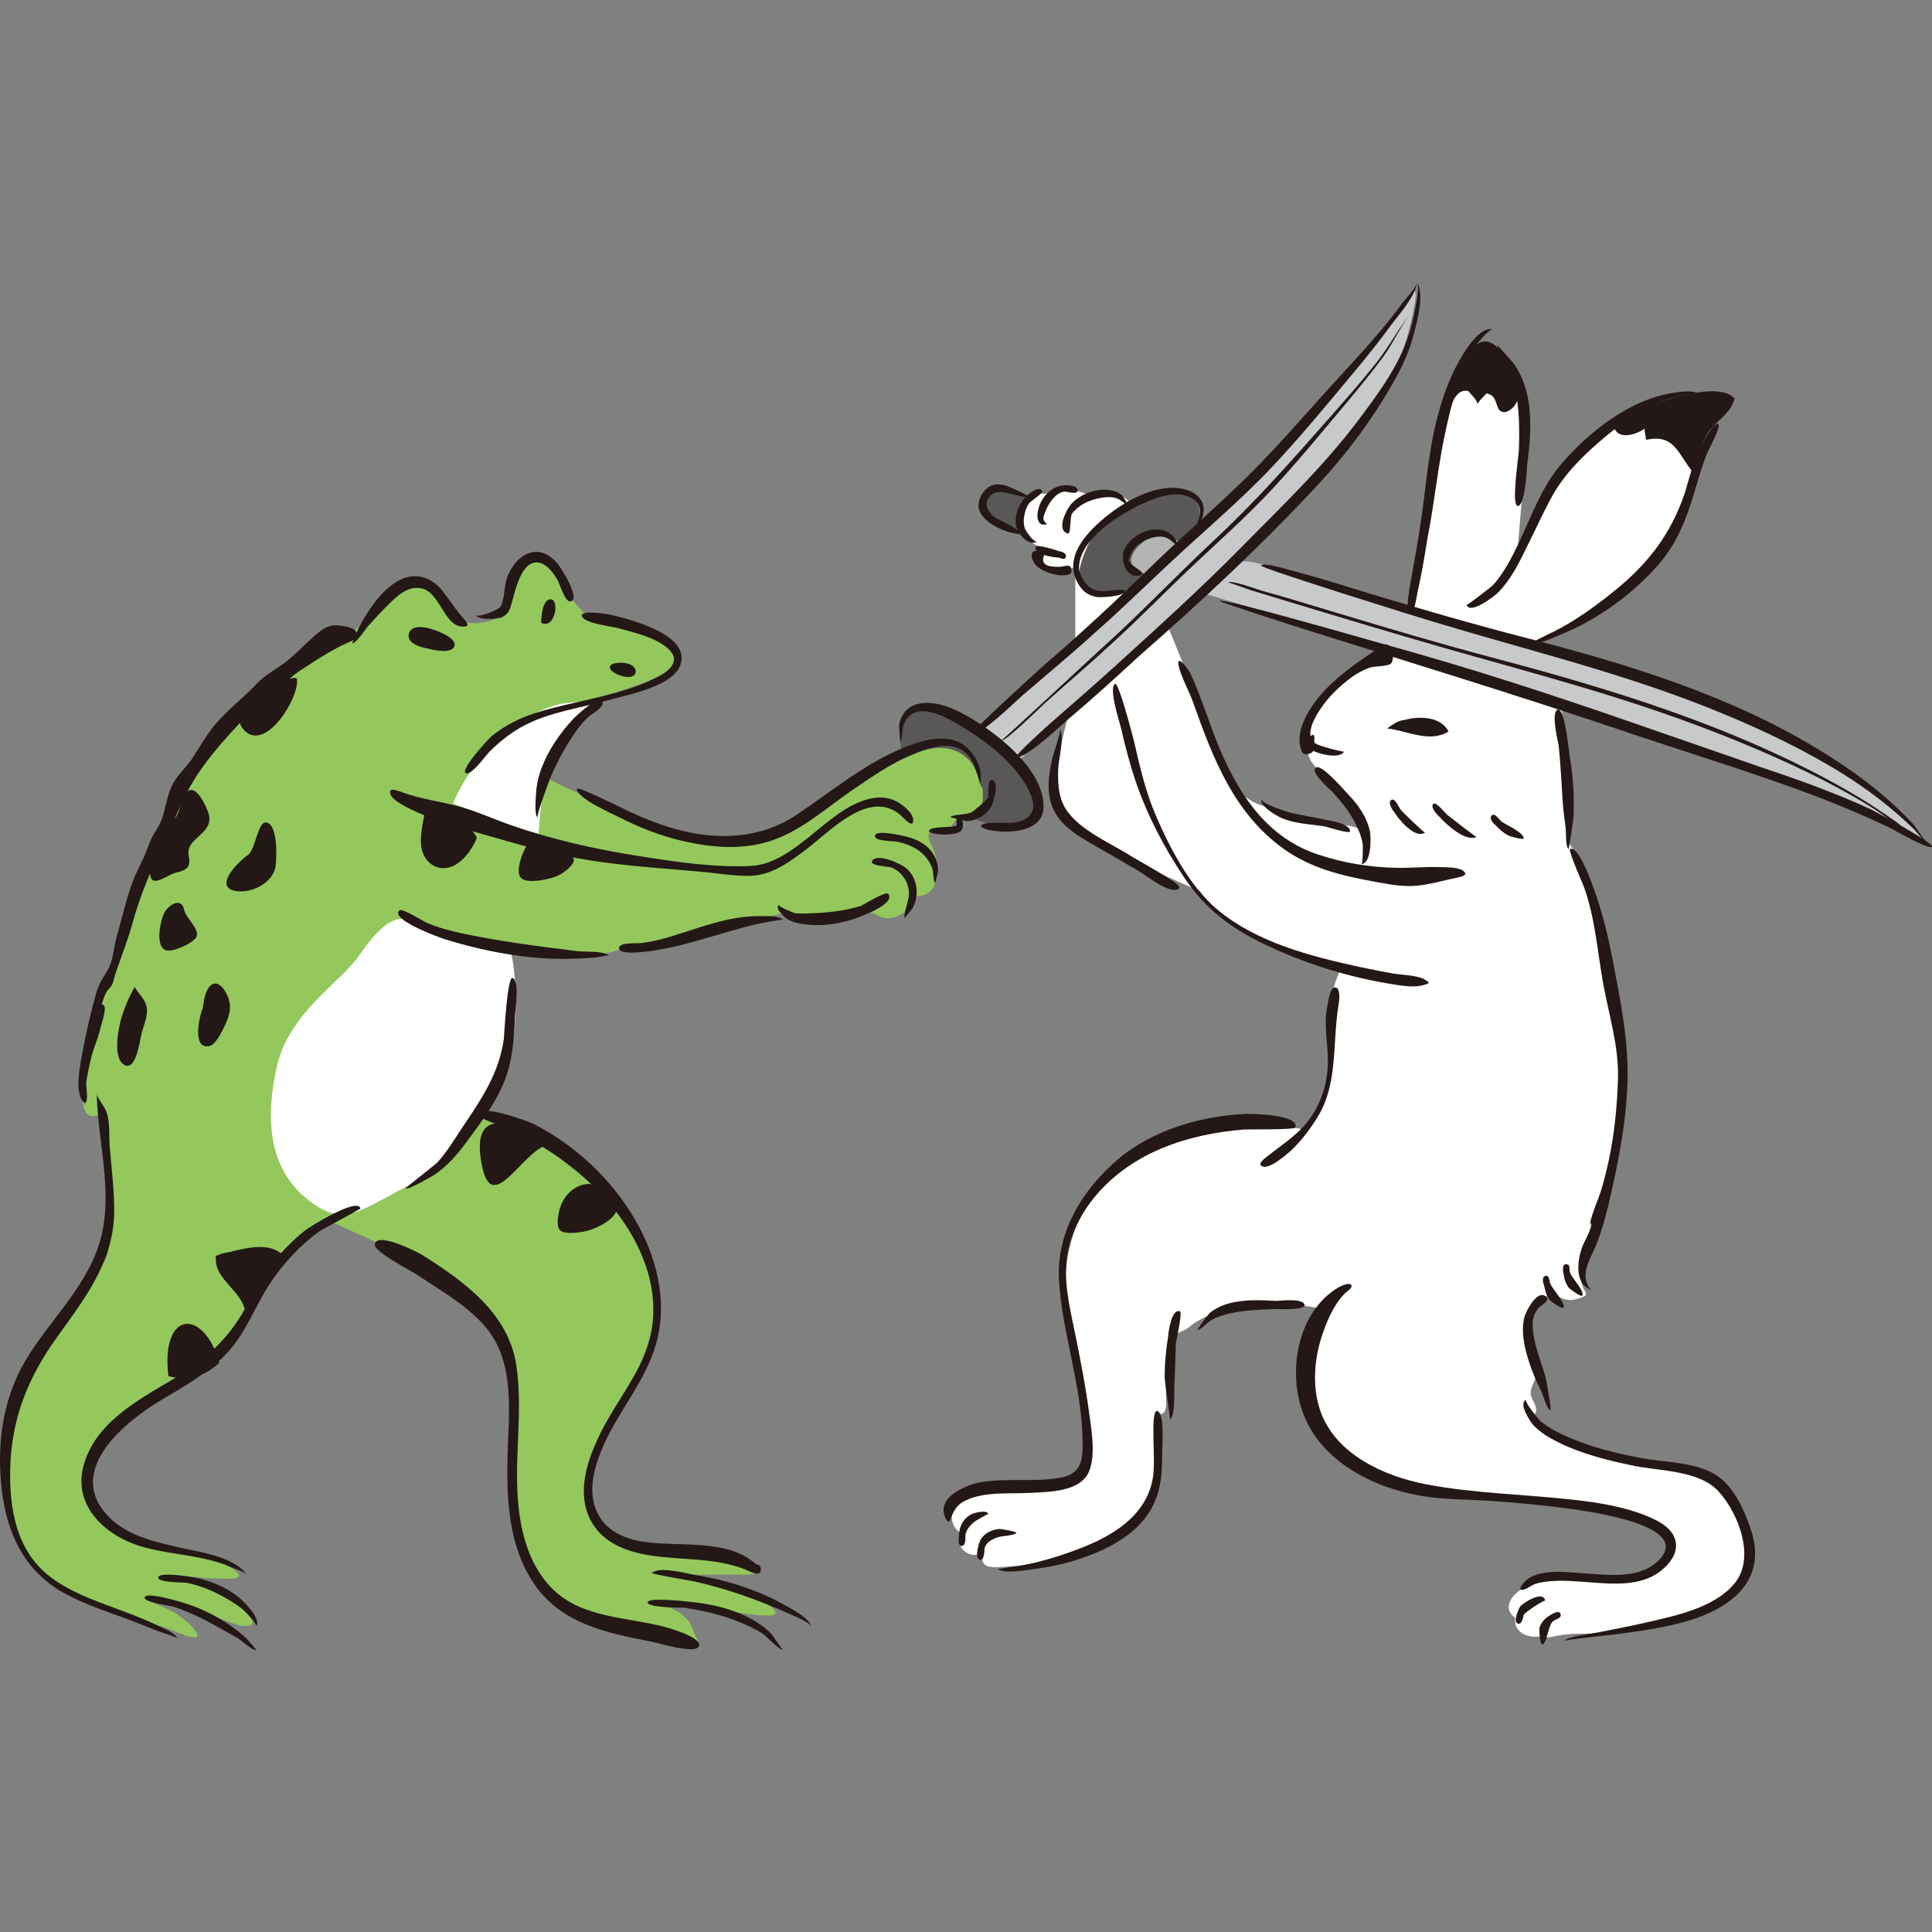 <?xml version="1.0" encoding="iso-8859-1"?>
<!-- Generator: Adobe Illustrator 21.1.0, SVG Export Plug-In . SVG Version: 6.00 Build 0)  -->
<svg version="1.1" id="_x31_2" xmlns="http://www.w3.org/2000/svg" xmlns:xlink="http://www.w3.org/1999/xlink" x="0px" y="0px"
	 viewBox="0 0 512 512" style="enable-background:new 0 0 512 512;" xml:space="preserve">
<rect x="0" y="0" width="512" height="512" fill="#808080" stroke="none"/>
<g>
	<path style="fill:#595757;" d="M275.351,143.008c0,0-10.351-1.941-14.232-5.822c-3.882-3.882,4.529-7.763,4.529-7.763l12.292,4.529
		L275.351,143.008z"/>
	<path style="fill:#FFFFFF;" d="M458.633,395.661c-4.247-3.775-5.663-5.663-13.686-6.607c-8.023-0.944-22.181-2.832-29.732-6.607
		c-7.551-3.775-9.91-7.079-9.91-7.079s3.303,0,0.944-4.247c-2.36-4.247,3.304-5.191,0-12.27c-3.303-7.079,1.888-13.686,3.776-15.574
		s3.303,2.36,8.023,0.944c4.719-1.416,0.472-1.416,0.944-6.607c0.472-5.191,8.495-23.125,8.967-28.788
		c0.472-5.663,4.719-31.148-3.303-58.048c-3.775-22.181-8.967-27.372-8.967-27.372s0-35.867-3.303-40.586
		c-3.304-4.719-7.551-10.854-5.663-11.798c1.888-0.944,15.102-8.967,21.709-12.742c6.607-3.775,13.214-12.27,16.046-18.877
		c2.832-6.607,7.079-22.653,5.663-25.956s-8.967-6.135-14.158-4.247c-5.191,1.888-10.383,5.663-16.046,10.382
		c-5.663,4.719-11.326,14.63-13.214,19.821c-1.888,5.191-4.719,8.495-4.719,8.495l1.416-16.99c0,0,0.944-18.405,0.944-23.597
		c0-5.191-8.023-13.686-9.911-14.158c-1.888-0.472-6.135,2.36-8.023,6.607c-1.888,4.247-5.191,15.574-5.663,19.821
		c-0.472,4.247-6.607,44.834-6.607,44.834s-3.858,7.281-7.551,9.91c-3.693,2.629-12.923,4.705-17.462,14.158
		c-4.539,9.453-2.36,10.383-2.36,10.383s-1.166,2.378,4.719,7.079c5.885,4.701,8.495,13.686,8.495,13.686s-2.05-1.203-5.663-0.944
		s-21.237-5.663-21.237-5.663s-4.719-2.36-5.663-4.247c-0.944-1.888-13.214-31.148-14.158-33.507
		c-0.944-2.36-6.135-15.102-6.135-15.102l-11.876-22.934c0.85-1.5,2.07-3.037,3.854-4.438c-2.36-2.832-8.967-0.944-8.967-0.944
		s-6.607-3.775-13.214-0.944c-4.247-0.944-8.023,4.719-6.135,9.439c1.888,4.719,7.079,5.191,7.079,5.191s-1.888,0-2.832,1.888
		c-0.944,1.888,6.476,5.028,8.023,3.775l1.888-1.115v32.263c0,0-6.135,22.181-5.663,27.844c0.472,5.663,8.718,11.642,19.349,16.99
		c10.631,5.348,19.349,8.967,19.349,8.967s5.191,8.495,20.293,14.63c15.102,6.135,16.99,6.135,16.99,6.135s-2.832,5.191-2.832,12.27
		c0,7.079,3.303,18.877-7.079,30.204c-6.135-1.888-25.956-2.832-36.811,2.832c-10.854,5.663-24.069,15.102-25.956,33.507
		s5.663,27.844,5.191,42.002c-0.472,14.158-4.247,15.574-10.383,16.046c-6.135,0.472-18.877,0-22.181,2.36
		c-3.303,2.36-4.247,7.551-0.944,9.911c-1.416,4.247,2.832,7.079,5.663,5.663c0.472,4.247,1.888,3.775,8.967,3.303
		c7.079-0.472,23.125-5.191,29.26-8.967c6.135-3.775,8.967-10.383,8.495-15.574c-0.472-5.191,0-16.046,0-16.046
		s2.749,1.875,2.36-3.775c-0.389-5.65,1.416-8.967,1.416-13.686c0-4.719,1.888-2.832,5.191-5.663s12.27-5.663,18.405-6.135
		c6.135-0.472,17.461,1.888,17.461,1.888s-8.495,16.518-3.775,27.844c4.719,11.326,9.439,16.518,24.069,18.877
		c14.63,2.36,35.867,3.304,48.609,5.191c12.742,1.888,21.709,7.079,22.181,8.967c0.472,1.888-1.888,9.911-7.551,10.383
		c-5.663,0.472-13.686-0.944-23.125,0c-9.439,0.944-15.102,7.079-10.383,10.383c-0.472,4.719,4.719,5.663,7.551,4.719
		c1.416,1.416,2.156-0.586,10.854-0.472c8.698,0.115,26.428-2.832,31.147-6.135c4.719-3.303,9.439-3.303,10.855-10.854
		C463.352,408.403,462.88,399.436,458.633,395.661z"/>
	<path style="fill:#595757;" d="M300.535,156.391c0,0-3.304,1.888-9.911,0.472c-6.607-1.416-4.87-6.605-2.36-12.27
		c2.51-5.665,9.556-11.134,15.574-13.214c6.017-2.08,9.911-2.36,12.742,0.944c2.832,3.303,0.472,9.439,0.472,9.439
		S303.839,154.503,300.535,156.391z"/>
	<path style="fill:#B4B4B5;" d="M308.558,153.087c0,0-5.191,0-8.023-2.832s2.755-7.588,5.663-8.495
		c2.908-0.907,9.439,3.775,9.439,3.775L308.558,153.087z"/>
	<path style="fill:#C8C9CA;" d="M328.399,148.83c4.228-0.934,15.082,4.257,23.105,6.145c8.023,1.888,72.678,19.821,84.948,24.54
		c12.27,4.719,36.339,15.102,45.777,20.293c9.439,5.191,25.013,17.934,27.372,22.653c-7.079-3.775-19.821-9.439-24.069-11.326
		c-4.247-1.888-88.251-30.204-88.251-30.204l-49.553-15.102l-31.62-9.439l7.551-8.495L328.399,148.83z"/>
	<path style="fill:#C8C9CA;" d="M259.825,194.115c0,0,25.877-24.583,38.816-36.228c12.939-11.645,51.107-48.52,55.636-54.342
		c4.529-5.822,17.467-21.996,20.055-25.877c2.588-3.882-1.294,14.879-6.469,25.23c-5.175,10.351-34.934,40.109-39.462,45.932
		c-4.529,5.822-58.87,53.048-58.87,53.048L259.825,194.115z"/>
	<path style="fill:#595757;" d="M239.123,199.938c0,0-2.588-9.704,3.882-11.645c6.469-1.941,7.138-0.489,16.82,5.822
		c9.682,6.312,13.586,12.939,15.526,17.467c1.941,4.528-1.433,8.242-8.41,7.763C259.964,218.866,246.239,212.876,239.123,199.938z"
		/>
	<path style="fill:#94C85C;" d="M26.931,295.036c-4.529,2.588-6.469-1.294-3.882-13.586s8.506-30.036,10.351-33.64
		c1.845-3.604,10.998-31.052,14.879-40.109c3.882-9.057,21.995-26.524,28.465-31.053c6.469-4.529,16.82-9.057,16.82-9.057
		s6.469-6.469,10.351-10.351c3.882-3.882,9.704-4.528,11.645-1.294c1.941,3.235,4.528,8.41,8.41,9.057
		c3.881,0.647,8.973-0.96,10.351-3.235c1.378-2.275,0.647-9.057,5.175-12.292c4.529-3.235,7.798,1.735,9.704,5.822
		s7.763,9.057,7.763,9.057s12.938,1.294,18.761,5.175c5.822,3.882,6.469,5.822-1.294,9.704c-7.763,3.882-20.055,6.469-28.465,9.057
		c-8.41,2.588-5.822,14.232-2.588,16.82c3.235,2.588,14.879,7.116,20.055,9.704c5.175,2.588,19.408,7.116,29.759,8.41
		c10.351,1.294,19.408-3.882,22.642-7.763c3.235-3.882,19.408-12.938,27.818-16.173c8.41-3.235,14.232,1.294,15.526,6.469
		c1.294,5.175,1.294,1.294,1.294,5.175c0,3.882-1.294,3.882-3.235,4.529c-1.941,0.647-3.235,0.647-4.529,2.588
		c-1.294,1.941,0,1.941-4.528,1.941c-4.528,0-0.415,4.635,0,7.763c0.415,3.128,0.647,9.704-5.175,9.704
		c-0.994,2.925-5.842,7.738-10.351,5.175c-4.508-2.562-5.822,0.647-9.057,1.294c-3.235,0.647-13.585,0-14.879-1.294
		c-1.294-1.294-5.175,0.647-14.879,2.588c-9.704,1.941-23.18,4.368-29.759,6.469c-6.579,2.101-7.763,1.294-16.173,1.294
		c-8.41,0-12.938-1.941-12.938-1.941s-7.488,39.598-7.763,42.05c-0.275,2.452,1.294,3.235,10.998,6.469
		c9.704,3.235,29.112,18.761,33.64,32.346c4.529,13.585,0.647,25.877-7.763,40.756s-10.351,23.289-7.763,29.112
		c2.588,5.822,7.116,8.41,16.82,8.41c9.704,0,13.585-0.647,21.996,2.588c8.41,3.235,7.116,4.529,1.294,4.529
		c-5.822,0-12.939,0-12.939,0s14.232,3.235,20.702,8.41c6.469,5.175-11.645,0.647-20.702,0c-9.057-0.647-9.057-0.647-9.057-0.647
		s7.489,1.499,9.057,6.469c1.568,4.97,3.882,3.882-3.882,1.941c-7.763-1.941-23.157-3.654-30.406-8.41
		c-7.248-4.756-11.645-13.586-12.292-20.702c-0.647-7.116,0.647-34.287-1.941-44.638c-2.588-10.351-12.292-19.408-21.349-23.936
		c-9.057-4.529-26.524-12.292-26.524-12.292s-14.879,9.704-20.702,21.349c-5.822,11.645-6.469,16.82-17.467,21.996
		c-10.998,5.175-16.82,7.116-22.642,17.467c-5.822,10.351-3.882,16.173,4.528,20.702c8.41,4.528,12.292,5.175,19.408,6.469
		c7.116,1.294,14.232,5.175,12.939,6.469c-1.294,1.294-17.467-0.647-17.467-0.647s14.232,3.235,18.114,7.763
		c3.882,4.529,4.157,6,0.647,5.822c-3.509-0.178-14.879-6.469-22.642-7.116c-7.763-0.647,1.294,1.294,5.822,4.529
		c4.528,3.235,7.763,7.763,0,4.529c-7.763-3.235-9.057-2.588-21.349-7.763c-12.292-5.175-23.936-10.998-24.583-33.64
		c-0.647-22.642,3.235-26.524,7.116-31.052c3.882-4.529,17.467-22.642,19.408-27.171c1.941-4.529,0-27.818,0-27.818L26.931,295.036z
		"/>
	<path style="fill:#FFFFFF;" d="M120.088,212.876c2.588-6.469,7.763-12.939,11.645-16.82c3.882-3.882,12.292-9.057,18.114-9.704
		c5.822-0.647,9.057-0.647,9.057-0.647s-8.41,5.822-12.292,14.879c-3.882,9.057-3.882,21.995-3.882,21.995L120.088,212.876z"/>
	<path style="fill:#FFFFFF;" d="M108.444,243.928c0,0,17.62,7.252,26.524,7.116c1.941,5.175,2.588,20.702,0,29.112
		c-2.588,8.41-9.736,25.858-24.583,32.993c-14.847,7.135-18.761,12.939-29.112,4.529c-10.351-8.41-10.998-21.996-7.763-35.581
		c3.235-13.585,16.82-21.996,21.349-28.465C99.387,247.163,103.915,241.988,108.444,243.928z"/>
	<g>
		<path style="fill:#231815;" d="M358.117,179.526c1.438-1.078,3.123-1.93,4.795-2.572c1.215-0.466,4.889-0.295,5.701-1.114
			c0.819-0.826,0.619-3.403-0.047-4.224c-1.313-1.617-2.122-0.597-3.445,0.286c-6.485,4.329-13.621,9.204-17.85,15.906
			c-1.813,2.873-3.508,6.644-2.666,10.128c0.331,1.369,0.582,2.251,2.178,1.856c1.796-0.445,1.302-1.527,1.159-2.459
			c-0.238-1.55-0.962-2.036-0.596-3.918c0.374-1.924,1.401-3.736,2.462-5.354C351.993,184.723,354.921,181.889,358.117,179.526z"/>
		<path style="fill:#231815;" d="M347.077,198.069c-0.487-0.776-0.759-2.011,0.006-2.756c1.804-1.756,1.041,1.158,1.268,1.487
			c0.611,0.89,7.764,2.493,7.816,2.406C354.654,201.727,346.468,198.982,347.077,198.069z"/>
		<path style="fill:#231815;" d="M353.058,209.802c-0.495-0.438-6.272-5.534-4.241-6.432c1.665-0.737,7.389,6.051,8.572,7.274
			c2.58,2.668,4.865,5.947,5.646,9.633c0.315,1.488,0.474,8.561-2.227,8.691c0.362-0.017,0.407-4.697,0.318-5.288
			c-0.27-1.798-0.992-3.571-1.788-5.195C357.76,215.268,355.47,212.432,353.058,209.802z"/>
		<path style="fill:#231815;" d="M404.275,145.643c-1.91,4.009-4.088,8.121-7.205,11.336c-0.743,0.766-7.41,6.042-8.421,3.338
			c0.081,0.217,6.627-4.81,7.116-5.36c2.783-3.135,4.764-6.995,6.565-10.75c3.531-7.363,6.132-15.063,11.513-21.342
			c4.975-5.806,10.965-10.928,17.686-14.602c3.168-1.732,6.591-3.072,10.129-3.82c2.055-0.434,6.923-1.365,8.862,0.05
			c-0.941-0.695-6.375,0.706-7.484,1c-1.914,0.508-3.776,1.291-5.555,2.151c-4.543,2.196-8.724,5.275-12.564,8.519
			c-5.11,4.316-10.168,9.226-13.451,15.107C408.859,135.945,406.704,140.875,404.275,145.643z"/>
		<path style="fill:#231815;" d="M446.493,130.632c1.145-3.904,2.203-7.878,3.836-11.614c0.22-0.504,3.948-7.744,5.035-6.573
			c0.731,0.787-2.495,6.518-2.897,7.515c-1.428,3.538-2.453,7.209-3.55,10.859c-2.111,7.026-4.624,13.337-9.496,18.913
			c-4.715,5.398-10.322,9.976-16.428,13.715c-2.885,1.767-5.911,3.309-9.047,4.58c-2.052,0.831-6.962,3.278-9.275,2.534
			c0.554,0.216,4.943-2.162,5.564-2.446c2.113-0.966,4.152-2.075,6.131-3.29c4.156-2.554,8.098-5.468,11.871-8.554
			C436.95,149.145,442.905,141.327,446.493,130.632z"/>
		<path style="fill:#231815;" d="M378.212,143.109c-0.713,4.535-1.464,9.08-2.5,13.554c-0.242,1.044-0.677,5.014-1.728,5.652
			c-1.781,1.082-0.519-6.02-0.324-7.103c1.051-5.827,2.113-11.638,2.966-17.5c1.249-8.585,1.888-17.329,3.954-25.772
			c1.238-5.061,2.864-10.093,5.27-14.729c1.302-2.51,5.839-10.854,9.725-9.925c-0.807-0.183-3.764,3.333-4.119,3.79
			c-1.489,1.916-2.563,4.15-3.489,6.379c-2.096,5.046-3.46,10.451-4.659,15.768C381.086,123.075,380.18,133.197,378.212,143.109z"/>
		<path style="fill:#231815;" d="M404.712,123.192c-0.063,1.057-0.582,11.19-2.546,10.878c-1.697-0.27,0.301-13.173,0.349-14.718
			c0.173-5.574,0.206-11.25-1.135-16.697c-0.532-2.161-1.225-4.263-2.129-6.297c-0.424-0.953-2.571-3.81-2.399-4.86
			c-0.006,0.039,4.141,4.535,4.593,5.233c1.831,2.827,2.986,5.924,3.558,9.239C405.983,111.64,405.466,117.525,404.712,123.192z"/>
		<path style="fill:#231815;" d="M413.041,197.402c-0.172-0.846-2.158-9.062-0.144-9.362c1.818-0.27,2.874,11.053,3.103,12.385
			c0.913,5.312,1.227,10.806,0.986,16.191c-0.039,0.861-1.233,8.452-1.293,8.406c-0.866-0.656-0.626-4.47-0.784-5.666
			c-0.312-2.362-0.626-4.708-0.791-7.087C413.775,207.308,413.583,202.348,413.041,197.402z"/>
		<path style="fill:#231815;" d="M419.619,234.676c3.066,8.23,3.665,17.114,5.193,25.698c1.552,8.719,4.234,16.736,3.963,25.702
			c-0.211,6.964-0.908,14.063-2.325,20.89c-0.534,2.575-1.169,5.129-1.884,7.659c-0.921,3.257-2.68,6.644-3.257,9.967
			c0.014-0.082,0.321-0.499,0.314-0.517c0.444,1.334-1.897,5.12-2.372,6.493c-1.216,3.513-2.07,9.538,2.334,11.258
			c-3.286-3.988,0.019-8.265,1.569-12.291c1.598-4.151,2.733-8.492,3.709-12.826c2.308-10.253,4.289-20.647,4.46-31.186
			c0.169-10.45-2.005-20.995-3.97-31.225c-1.09-5.673-2.424-11.355-4.29-16.827c-0.496-1.454-4.414-13.29-6.94-12.502
			C415.446,225.181,419.449,234.215,419.619,234.676z"/>
		<path style="fill:#231815;" d="M354.758,266.13c0.156-0.895,0.626-4.738-1.151-4.438c-1.225,0.207-1.755,4.446-1.893,5.133
			c-0.991,4.939,0.265,9.811,0.183,14.779c-0.086,5.163-1.542,10.123-4.458,14.397c-3.007,4.407-7.184,6.945-11.252,10.184
			c-0.814,0.648-3.423,2.402-1.461,2.98c1.591,0.469,4.687-2.005,5.755-2.848c3.404-2.684,6.253-6.401,8.552-10.053
			C354.733,287.212,353.025,276.216,354.758,266.13z"/>
		<path style="fill:#231815;" d="M300.204,227.161c3.038,1.755,6.125,3.463,9.074,5.367c1.021,0.659,4.802,2.657,2.535,3.255
			c-2.596,0.685-8.317-3.962-10.332-5.127c-3.606-2.085-7.212-4.169-10.818-6.254c-5.344-3.09-11.111-6.185-12.455-12.801
			c-0.718-3.536-0.081-7.159,0.66-10.634c0.253-1.187,2.39-7.071,2.077-7.857c1.14,2.862-0.46,7.982-0.532,11.079
			c-0.091,3.877,0.16,7.795,2.579,11.01C286.946,220.457,294.729,223.637,300.204,227.161z"/>
		<path style="fill:#231815;" d="M380.589,164.993c-3.09-0.887-46.703-14.445-46.376-15.107c0.512-1.038,8.349,1.405,9.088,1.596
			c6.819,1.756,13.52,3.968,20.259,6.002c13.546,4.088,27.134,8.031,40.838,11.557c26.962,6.938,54.59,15.373,78.426,30.135
			c5.678,3.516,11.203,7.324,16.284,11.67c2.675,2.288,5.208,4.716,7.637,7.262c1.329,1.393,3.547,5.449,5.096,6.269
			c-1.847-0.978-3.419-3.459-4.911-4.906c-2.07-2.008-4.221-3.917-6.455-5.739c-5.017-4.091-10.369-7.748-15.967-11
			c-10.444-6.068-21.414-11.079-32.643-15.512C428.649,178.057,404.44,172.183,380.589,164.993z"/>
		<path style="fill:#231815;" d="M372.343,168.695c-9.556-2.808-19.091-5.684-28.623-8.57c-4.114-1.246-8.231-2.481-12.339-3.745
			c-0.317-0.098-5.787-2.141-5.924-1.995c0.748-0.795,8.079,1.927,8.972,2.174c6.576,1.816,13.096,3.829,19.629,5.792
			c13.651,4.102,27.304,8.189,41.086,11.829c27.164,7.175,54.356,15.311,79.719,27.577c6.233,3.015,12.372,6.26,18.285,9.867
			c3.007,1.834,5.939,3.78,8.823,5.8c2.123,1.487,4.201,3.684,6.437,4.933c-4.522-2.526-8.588-6.09-13.035-8.797
			c-5.588-3.401-11.351-6.493-17.249-9.324c-10.806-5.186-21.887-9.699-33.164-13.756
			C421.137,181.908,396.593,175.881,372.343,168.695z"/>
		<path style="fill:#231815;" d="M466.71,203.331c9.794,3.267,19.569,6.762,28.951,11.094c1.298,0.599,17.139,9.122,16.308,9.984
			c-0.837,0.868-10.447-4.711-11.421-5.171c-7.653-3.612-15.449-6.854-23.401-9.749c-15.619-5.688-31.534-10.563-47.283-15.876
			c-28.002-9.447-56.241-18.075-84.429-26.94c-1.28-0.403-22.358-7.148-22.251-7.423c0.38-0.975,39.863,10.451,44.047,11.602
			c22.712,6.244,45.091,13.585,67.331,21.33C445.273,195.911,456.003,199.588,466.71,203.331z"/>
		<path style="fill:#231815;" d="M368.48,260.741c2.554,0.41,6.198,1.112,8.754,0.3c1.436-0.457,2.031-0.406,0.431-1.397
			c-2.021-1.252-6.052-1.227-8.405-1.639c-2.97-0.519-5.926-1.106-8.873-1.743c-13.022-2.815-27.361-6.496-37.81-15.238
			c-7.327-6.13-12.562-16.328-16.263-24.885c-2.709-6.263-4.212-12.879-5.748-19.499c-0.277-1.195-4.128-16.136-5.097-15.409
			c-1.709,1.282,1.219,10.009,1.591,11.629c1.105,4.815,2.336,9.613,3.932,14.291c3.067,8.988,7.469,17.345,12.723,25.243
			c5.519,8.297,12.309,13.496,21.31,17.813C345.585,255.271,356.92,258.85,368.48,260.741z"/>
		<path style="fill:#231815;" d="M386.292,232.554c-3.679,0.743-7.315,1.872-11.069,2.184c-3.892,0.323-7.684-0.492-11.493-1.187
			c-8.341-1.522-16.433-3.526-23.431-8.511c-13.261-9.448-18.839-24.025-24.076-38.815c-1.059-2.992-2.742-5.887-3.641-8.905
			c-1.408-4.727,2.074-0.597,3.018,1.44c3.095,6.684,5.094,13.871,8.041,20.629c5.251,12.04,12.629,22.752,25.615,27.058
			c6.899,2.288,13.829,3.422,21.107,3.539c3.565,0.058,7.139-0.304,10.696-0.202c1.554,0.045,5.217-0.034,6.588,0.913
			C389.14,231.725,387.869,232.257,386.292,232.554z"/>
		<path style="fill:#231815;" d="M329.54,299.344c1.22-0.098,13.544,0.119,13.762-0.562c1.1-3.445-11.694-3.643-12.901-3.596
			c-11.848,0.467-24.973,4.236-34.114,12.024c-9.632,8.206-16.534,19.619-15.616,32.615c0.964,13.644,5.733,26.782,6.176,40.52
			c0.18,5.574,0.406,10.16-5.892,11.272c-6.837,1.207-13.894,0.035-20.758,1.126c-3.739,0.594-12.237,3.857-9.666,9.469
			c1.072,2.338,1.301,0.227,1.986-1.137c0.803-1.601,1.701-2.632,3.381-3.441c4.998-2.408,11.688-1.716,17.077-2.002
			c4.932-0.262,13.517-0.23,15.687-5.815c1.835-4.723,0.449-11.721-0.189-16.507c-0.812-6.097-2.014-12.134-3.204-18.166
			c-1.293-6.557-3.164-13.431-2.696-20.163c0.473-6.797,3.518-13.051,7.884-18.199C300.221,305.27,314.873,300.543,329.54,299.344z"
			/>
		<path style="fill:#231815;" d="M338.264,344.751c1.314-0.049,6.149-0.654,7.256,0.651c1.668,1.968-6.912,1.493-7.656,1.521
			c-3.913,0.147-7.967,0.267-11.799,1.118c-1.7,0.378-3.394,0.897-4.939,1.714c-0.932,0.493-2.853,2.686-3.768,2.668
			c-0.205,0.016,2.722-4.045,3.259-4.482c1.482-1.208,3.191-2.013,5.031-2.514C329.698,344.325,334.11,344.512,338.264,344.751z"/>
		<path style="fill:#231815;" d="M309.565,354.197c0.071-1.053,0.844-7.457,3.101-6.685c0.811,0.277-1.016,7.707-1.055,8.646
			c-0.156,3.716-0.194,7.438-0.387,11.154c-0.079,1.528,0.222,7.872-1.121,8.871c0.036-0.027-1.468-10.15-1.462-11.185
			C308.66,361.397,308.967,357.749,309.565,354.197z"/>
		<path style="fill:#231815;" d="M305.603,391.16c0.405-3.881,0.037-7.764,0.061-11.651c0.004-0.684-0.133-6.455,1.22-5.503
			c1.868,1.314,1.043,9.673,1.076,11.715c0.07,4.431-0.3,8.82-2.212,12.88c-3.585,7.613-11.689,11.832-19.311,14.413
			c-3.884,1.315-7.881,2.23-11.95,2.733c-2.503,0.31-7.811,1.427-10.148,0.069c0.11,0.086,3.387-0.516,3.622-0.544
			c2.349-0.282,4.663-0.723,6.956-1.303c4.312-1.092,8.576-2.489,12.692-4.176C296.084,406.318,304.208,400.899,305.603,391.16z"/>
		<path style="fill:#231815;" d="M403.835,349.682c0.141-1.494,3.568-8.473,5.977-5.95c0.996,1.043-1.502,2.234-2.052,2.88
			c-1.363,1.602-1.685,3.087-1.572,5.183c0.238,4.423,2.131,8.775,3.34,12.988c0.2,0.697,1.74,9.096,1.368,8.972
			c-0.975-0.324-1.971-4.114-2.485-5.151c-0.928-1.873-1.809-3.736-2.518-5.707C404.418,358.804,403.019,354.064,403.835,349.682z"
			/>
		<path style="fill:#231815;" d="M354.621,341.22c-10.905,6.53-13.491,22.477-9.205,33.537c4.852,12.523,18.225,19.355,30.82,21.593
			c6.391,1.136,13.14,0.994,19.603,1.455c6.724,0.48,13.444,1.115,20.124,2.031c5.123,0.703,33.96,4.566,23.055,14.178
			c-5.045,4.447-12.917,3.371-19.086,2.946c-3.461-0.238-7.071-0.704-10.525-0.152c-1.633,0.261-3.308,0.732-4.651,1.73
			c-0.345,0.257-2.578,2.353-1.615,2.755c0.794,0.332,2.759-1.202,3.533-1.469c1.579-0.543,3.242-0.729,4.899-0.839
			c3.109-0.207,6.214,0.092,9.314,0.316c6.358,0.458,13.768,1.231,19.154-2.925c2.31-1.782,4.53-4.521,4.063-7.614
			c-0.535-3.542-4.155-5.51-7.147-6.783c-6.158-2.622-13.151-3.758-19.765-4.505c-13.016-1.472-26.477-1.664-39.346-4.136
			c-11.011-2.116-23.661-7.851-27.8-19.038c-2.561-6.921-1.724-15.06,0.82-21.859c1.318-3.523,2.867-6.954,5.524-9.669
			c0.486-0.497,2.405-1.571,1.583-2.348C357.315,339.804,355.127,340.949,354.621,341.22z"/>
		<path style="fill:#231815;" d="M432.02,388.243c-6.474-1.344-13.047-3.042-19-5.989c-2.369-1.173-4.759-2.56-6.588-4.497
			c-0.746-0.79-4.309-5.967-1.91-6.818c-0.881,0.312,3.366,5.395,3.776,5.728c2.233,1.815,4.895,3.154,7.519,4.29
			c5.966,2.583,12.394,4.141,18.754,5.379c6.059,1.179,13.307,1.014,18.906,3.829c5.641,2.836,8.498,9.307,10.45,14.976
			c4.779,13.881-5.559,21.401-17.749,24.731c-5.74,1.568-11.658,2.398-17.547,3.186c-1.361,0.182-13.975,1.448-14.008,1.804
			c0.096-1.025,8.458-2.162,9.149-2.301c4.226-0.847,8.462-1.657,12.664-2.625c7.722-1.778,17.801-3.852,23.17-10.225
			c5.722-6.792,1.157-18.568-4.11-24.409C450.164,389.39,439.32,389.949,432.02,388.243z"/>
		<path style="fill:#231815;" d="M410.769,428.079c0.335-0.268,2.423-1.513,2.785-0.417c0.431,1.307-1.361,1.363-2.077,2.069
			c-1.259,1.241-1.458,5.459-2.618,6.059c-0.832,0.431-0.955-4.094-0.906-4.288C408.326,430.03,409.475,428.806,410.769,428.079z"/>
		<path style="fill:#231815;" d="M181.236,426.066c-0.872-0.06-9.234,0.016-9.597-1.331c-0.423-1.567,10.55-0.316,11.901-0.169
			c5.352,0.586,10.718,1.849,15.481,4.44c1.94,1.055,3.711,2.31,5.279,3.863c0.282,0.279,3.123,4.368,3.115,4.367
			c-1.315-0.237-4.279-3.71-5.642-4.529c-2.13-1.28-4.431-2.312-6.746-3.208C190.59,427.78,185.938,426.737,181.236,426.066z"/>
		<path style="fill:#231815;" d="M161.93,162.932c-0.784-0.192-8.566-1.453-7.686,0.453c0.872,1.889,8.128,2.66,9.799,3.134
			c4.187,1.189,9.819,2.394,13.096,5.461c3.634,3.401-0.204,6.154-3.472,7.758c-9.64,4.734-20.574,5.824-30.749,8.893
			c-4.611,1.391-8.981,3.432-12.7,6.527c-0.707,0.588-8.708,9.182-6.655,9.777c1.516,0.439,5.244-4.832,6.196-5.775
			c2.78-2.754,5.849-5.179,9.337-6.984c6.876-3.558,14.875-4.562,22.266-6.654c5.134-1.454,17.437-3.669,19.087-9.713
			C182.575,168.029,166.905,164.139,161.93,162.932z"/>
		<path style="fill:#231815;" d="M147.679,149.305c0.911,0.951,6.457,9.715,3.427,10.082c-1.341,0.162-2.803-4.689-3.247-5.474
			c-1.002-1.772-2.721-4.286-4.886-4.771c-4.702-1.051-6.398,7.287-7.275,10.352c-0.527,1.84-0.822,3.244-2.748,4.095
			c-0.974,0.43-6.201,0.926-6.918-0.661c0.439,0.979,6.189-1.266,6.689-2.265c1.109-2.217,0.818-5.628,1.833-8.068
			C137.055,146.582,142.928,143.598,147.679,149.305z"/>
		<path style="fill:#231815;" d="M117.805,157.324c1.502,1.902,2.792,3.947,4.344,5.812c1.019,1.224,3.23,3.118,0.253,2.901
			c-4.838-0.352-5.789-9.252-10.896-10.156c-3.455-0.611-6.138,1.955-8.416,4.173c-1.882,1.833-3.656,3.785-5.419,5.732
			c-0.858,0.948-3.069,4.448-4.304,4.75c-0.166,0.057,1.572-3.924,1.688-4.138c0.776-1.435,1.586-2.857,2.474-4.226
			c1.966-3.03,4.464-6.117,7.587-8.016C109.891,151.253,114.799,152.914,117.805,157.324z"/>
		<path style="fill:#231815;" d="M151.711,190.731c0.583-0.732,8.036-7.656,7.973-4.359c-0.026,1.358-2.761,2.728-3.638,3.512
			c-1.741,1.558-3.128,3.418-4.398,5.368c-2.249,3.454-4.24,7.084-5.804,10.901c-0.35,0.854-3.851,10.213-3.353,10.508
			c-0.888-0.528-0.527-4.653-0.488-5.572c0.109-2.572,0.576-5.038,1.481-7.45C145.293,198.819,148.262,194.516,151.711,190.731z"/>
		<path style="fill:#231815;" d="M106.411,209.883c5.081,1.945,10.625,2.519,15.843,4.006c4.569,1.302,8.877,3.305,13.358,4.858
			c10.725,3.717,21.871,6.239,33.071,8.02c9.77,1.554,20.296,3.176,30.209,2.722c10.201-0.467,18.122-11.455,26.759-15.955
			c3.687-1.921,8.149-3.2,12.044-1.092c1.458,0.789,4.256,2.922,4.31,4.811c0.078,2.737-2.836-0.871-3.725-1.561
			c-8.174-6.347-18.145,4.456-24.37,9.199c-4.374,3.333-9.216,7.02-14.936,7.205c-3.8,0.123-7.623-0.505-11.392-0.886
			c-10.467-1.057-20.954-1.561-31.36-3.218c-9.592-1.528-19.147-4.275-28.467-6.983c-5.271-1.532-10.821-2.895-15.843-5.157
			c-1.895-0.853-7.653-3.242-8.407-5.293C102.792,208.622,104.852,209.349,106.411,209.883z"/>
		<path style="fill:#231815;" d="M237.458,223c-1.058-0.098-6.595-0.13-5.426-1.828c0.82-1.19,7.068,0.27,8.279,0.57
			c2.812,0.698,5.452,2.092,7.038,4.618c0.866,1.378,1.273,2.895,1.246,4.523c-0.004,0.257-0.747,3.384-0.842,3.19
			c-0.555-1.137-0.255-2.833-0.742-4.095c-0.507-1.316-1.287-2.53-2.29-3.525C242.785,224.535,240.088,223.523,237.458,223z"/>
		<path style="fill:#231815;" d="M236.218,229.881c-0.951-0.267-5.944-0.438-5.09-1.758c1.404-2.168,7.726,0.848,8.975,1.914
			c2.064,1.762,3.053,4.443,2.803,7.129c-0.105,1.128-0.416,2.192-0.895,3.218c-0.195,0.419-2.294,2.981-2.297,2.934
			c-0.161-2.432,1.499-4.769,1.101-7.472C240.412,233.113,238.762,230.962,236.218,229.881z"/>
		<path style="fill:#231815;" d="M228.145,240.072c0.691-0.307,6.572-3.946,7.204-3.216c2.206,2.55-6.839,5.873-8.17,6.363
			c-4.163,1.533-8.737,2.256-13.169,1.811c-1.798-0.18-3.721-0.506-5.308-1.429c-0.608-0.354-3.794-3.099-2.144-3.809
			c-0.694,0.32,3.786,2.184,4.259,2.229c1.993,0.188,4.084,0.02,6.077-0.086C220.697,241.731,224.499,241.194,228.145,240.072z"/>
		<path style="fill:#231815;" d="M118.041,248.946c-0.917-0.24-14.874-5.238-12.204-7.682c0.744-0.681,6.354,2.889,7.146,3.234
			c3.19,1.393,6.595,2.251,9.991,2.966c6.909,1.456,13.899,2.529,20.897,3.444c3.022,0.395,6.044,0.785,9.069,1.157
			c1.781,0.219,6.979-0.102,8.33,1.083c-0.049-0.038-3.303,0.609-3.769,0.643c-1.949,0.144-3.905,0.23-5.858,0.286
			c-3.508,0.1-7.003,0.011-10.496-0.345C133.312,252.936,125.554,251.294,118.041,248.946z"/>
		<path style="fill:#231815;" d="M175.306,251.556c-0.81,0.218-11.98,2.182-11.225-0.495c0.375-1.33,4.44-1.024,5.349-1.104
			c2.781-0.244,5.49-0.91,8.158-1.712c5.162-1.552,10.221-3.47,15.51-4.579c2.526-0.53,5.089-0.879,7.674-0.875
			c1.097,0.002,5.909-0.242,6.75,0.968c-0.163-0.235-5.904,0.91-6.669,1.071c-2.592,0.546-5.137,1.338-7.688,2.044
			C187.241,248.512,181.369,250.488,175.306,251.556z"/>
		<path style="fill:#231815;" d="M133.526,275.329c0.108-1.361,0.927-16.938,2.352-16.159c1.839,1.006,0.702,7.999,0.635,9.568
			c-0.186,4.366-0.419,8.755-1.371,13.033c-1.783,8.015-6.73,14.383-11.502,20.867c-2.44,3.315-5.088,6.378-8.522,8.697
			c-0.486,0.328-7.306,4.254-7.556,3.569c-0.086-0.234,7.68-6.094,8.508-7.02c2.582-2.888,4.553-6.27,6.707-9.473
			C127.798,290.943,132.207,284.444,133.526,275.329z"/>
		<path style="fill:#231815;" d="M94.393,169.382c-5.083,1.865-10.382,5.419-14.937,8.374c-2.444,1.586-4.307,3.845-6.803,5.309
			c-2.34,1.372-4.104,3.255-5.997,5.254c-7.132,7.531-14.294,15.011-18.565,24.667c-4.539,10.265-9.848,20.345-12.845,31.22
			c-1.264,4.587-3.02,9.08-4.573,13.584c-0.325,0.944-0.496,2.015-0.877,2.93c-0.452,1.085-1.021,1.248-1.493,2.029
			c-0.657,1.086-1.028,2.203-1.399,3.473c1.957-0.253,0.028,4.85-0.22,5.951c-0.45,1.999-1.071,3.678-1.746,5.557
			c-0.894,2.487-1.502,5.745-1.98,8.382c-0.319,1.761,0.354,3.943-0.007,5.559c-0.119,0.533-0.578,0.614-0.754,1.178
			c-0.022-0.396-0.023-0.771-0.076-1.175c0.051,0.39,0.049,0.8,0.069,1.194c0.145-0.141,0.241-0.339,0.422-0.457
			c-3.335-2.055-1.192-11.041-0.636-14.117c0.924-5.109,2.169-10.284,3.558-15.28c0.659-2.37,1.846-3.931,3.027-5.995
			c1.561-2.727,1.498-5.812,2.351-8.777c1.339-4.653,2.412-9.393,4.015-13.97c0.78-2.228,1.848-4.282,2.864-6.403
			c1.236-2.581,2-5.571,3.632-7.927c2.744-3.961,2.224-9.065,4.989-13.225c1.464-2.203,3.448-3.938,4.857-6.21
			c1.548-2.495,3.072-5.039,4.849-7.382c3.398-4.481,7.941-7.697,11.733-11.747c2.385-2.547,5.403-4.048,8.132-6.163
			c2.123-1.646,3.979-3.668,5.985-5.453c2.025-1.802,4.201-4.154,6.993-4.041C90.992,165.801,95.957,166.349,94.393,169.382z"/>
		<path style="fill:#231815;" d="M141.522,297.909c-1.491-0.764-15.078-5.767-14.593-2.362c0.142,0.997,5.487,2.582,6.49,3.022
			c3.531,1.55,6.988,3.284,10.275,5.303c12.307,7.557,23.838,19.151,27.994,33.31c2.123,7.232,2.001,14.981-0.935,21.973
			c-3.021,7.194-8.05,13.444-11.515,20.432c-3.37,6.797-6.448,15.261-3.035,22.645c3.134,6.78,10.206,9.195,17.116,10.121
			c8.046,1.078,16.482,0.544,24.165,3.554c0.766,0.3,4.464,2.519,4.124-0.352c-0.211-1.785-4.544-1.139-1.614,0.634
			c0.091-0.24,0.376-0.336,0.505-0.52c-0.142-0.106-0.608-0.495-0.718-0.63c0.382,0.086,0.811,0.003,1.188,0.105
			c-7.437-7.672-21.021-5.073-30.553-6.574c-5.363-0.844-10.301-3.143-12.451-8.437c-2.113-5.203-0.518-11.086,1.531-16.046
			c4.017-9.72,11.582-17.912,14.413-28.097c3.137-11.29,0.077-23.093-5.724-32.973C161.943,312.386,152.482,303.533,141.522,297.909
			z"/>
		<path style="fill:#231815;" d="M183.801,419.049c-0.459-0.067-11.219-1.93-11.008-2.17c1.696-1.939,9.451,0.175,11.53,0.517
			c4.044,0.665,8.015,1.57,11.905,2.866c3.807,1.268,7.58,2.773,11.08,4.749c1.729,0.976,7.303,3.756,7.656,5.986
			c-0.163-1.03-5.857-3.318-6.968-3.821c-2.339-1.06-4.733-2.006-7.127-2.931C195.294,422.09,189.631,420.363,183.801,419.049z"/>
		<path style="fill:#231815;" d="M112.012,332.648c-0.995-0.629-12.034-6.388-12.701-2.936c-0.385,1.994,9.609,7.024,11.187,8.09
			c6.553,4.426,15.425,9.316,19.866,16.141c6.129,9.421,4.345,22.031,4.114,32.65c-0.253,11.625,0.484,23.927,7.474,33.719
			c7.219,10.112,19.067,12.479,30.528,14.716c1.627,0.318,11.212,3.217,12.575,1.479c1.846-2.353-7.798-5.066-9.008-5.385
			c-9.866-2.605-21.579-2.289-29.388-9.81c-5.772-5.559-8.231-13.462-9.16-21.215c-1.524-12.725,1.236-25.643-0.669-38.291
			C134.763,348.083,123.064,339.624,112.012,332.648z"/>
		<path style="fill:#231815;" d="M65.819,345.106c3.434-7.293,8.745-14.022,15.047-19.051c0.901-0.719,13.968-8.981,14.671-5.771
			c0.021,0.095-10.384,5.637-11.049,6.13c-6.02,4.461-11.22,10.399-14.883,16.936c-3.175,5.665-5.51,11.325-10.212,16.015
			c-4.77,4.758-10.669,8.122-16.425,11.522c-9.608,5.676-25.372,18.353-14.85,30.338c4.875,5.553,12.266,7.233,19.158,8.822
			c5.243,1.209,14.753,2.389,18.13,7.296c-0.519-0.753-3.609-1.81-4.593-2.225c-2.608-1.099-5.387-1.785-8.155-2.337
			c-5.143-1.026-10.418-1.494-15.453-3.022c-9.227-2.8-17.851-10.626-15.116-21.147c2.943-11.321,14.167-17.417,23.434-22.901
			C54.488,360.407,61.146,354.464,65.819,345.106z"/>
		<path style="fill:#231815;" d="M49.457,419.451c-0.837-0.102-7.456-0.041-7.517-1.328c-0.083-1.758,8.843-0.205,9.665-0.045
			c4.01,0.783,7.955,2.359,11.214,4.866c1.262,0.971,6.506,5.836,5.123,7.977c0.249-0.385-2.673-3.553-3.027-3.882
			c-1.391-1.292-3.077-2.351-4.698-3.315C56.878,421.74,53.263,420.257,49.457,419.451z"/>
		<path style="fill:#231815;" d="M46.128,425.819c-0.815-0.202-7.697-1.229-7.798-2.319c-0.184-1.993,9.721,1.067,10.808,1.411
			c4.186,1.324,8.185,3.318,11.805,5.802c1.554,1.066,3.024,2.228,4.395,3.52c0.096,0.09,2.714,3.035,2.605,3.046
			c-1.18,0.118-3.723-2.414-4.853-3.075c-1.778-1.04-3.583-2.037-5.379-3.046C53.99,429.068,50.176,427.194,46.128,425.819z"/>
		<path style="fill:#231815;" d="M25.639,290.137c0.816,1.784,2.19,3.188,2.753,5.087c0.77,2.598,0.468,5.657,0.668,8.343
			c0.452,6.056,1.328,12.102,1.184,18.188c-0.305,12.895-7.981,22.648-15.177,32.671c-7.575,10.551-11.967,21.336-12.355,34.441
			c-0.315,10.651,1.525,22.032,10.487,28.925c5.297,4.074,11.732,6.324,17.926,8.629c3.385,1.26,6.789,2.513,10.04,4.095
			c1.605,0.781,5.071,2.031,5.944,3.718c-0.22-0.424-5.04-1.874-5.626-2.116c-2.472-1.02-4.955-2.008-7.464-2.933
			c-5.665-2.088-11.441-3.961-16.764-6.852C6.52,416.5,1.836,406.51,0.465,394.754c-1.364-11.692,0.155-23.745,6.162-33.978
			c6.053-10.313,15.337-18.672,19.344-30.162C30.512,317.588,25.979,303.476,25.639,290.137z"/>
		<path style="fill:#231815;" d="M180.703,222.822c-5.814-1.373-11.435-3.586-16.744-6.309c-1.672-0.858-11.246-5.024-11.054-7.489
			c0.056-0.715,11.238,4.75,11.88,5.07c5.305,2.645,10.844,4.879,16.629,6.218c10.103,2.337,20.689,1.604,29.484-4.249
			c9.201-6.123,17.677-13.31,27.96-17.659c4.354-1.841,9.848-3.689,14.543-2.034c4.047,1.427,7.579,7.108,6.269,11.52
			c0.159-0.443-0.815-3.001-0.979-3.53c-0.548-1.771-1.337-3.568-2.743-4.834c-2.925-2.633-7.106-2.01-10.554-0.948
			c-6.984,2.151-13.363,6.597-19.335,10.674c-7.152,4.883-13.928,11.195-22.35,13.763
			C196.109,225.332,188.32,224.566,180.703,222.822z"/>
		<path style="fill:#231815;" d="M261.905,210.923c0.064-0.602-0.347-4.772,1.199-4.143c1.805,0.734,0.102,6.067-0.43,6.979
			c-1.271,2.179-3.612,3.545-6.096,3.84c-0.551,0.065-5.003-0.985-4.717-1.135c1.468-0.768,4.006-0.433,5.703-1.219
			C257.653,215.203,262.818,211.151,261.905,210.923z"/>
		<path style="fill:#231815;" d="M253.539,218.722c-0.443-5.2,2.772-0.96,1.24,1.334c-1.104,1.655-8.933,1.243-8.549,0.081
			C246.661,218.835,252.482,219.477,253.539,218.722z"/>
		<path style="fill:#231815;" d="M112.949,211.654c-0.07,4.059-1.655,8.019-1.375,12.102c0.273,3.988,3.499,7.326,7.733,6.039
			c1.935-0.588,3.54-2.151,4.75-3.708c0.649-0.836,1.215-1.745,1.697-2.686c0.776-1.515,0.798-1.32-0.195-2.709
			C122.861,216.915,116.592,214.476,112.949,211.654z"/>
		<path style="fill:#231815;" d="M140.353,222.864c-1.297,1.535-4.105,7.85-2.303,9.777c1.633,1.745,7.771,0.331,9.627-0.502
			c1.289-0.579,2.473-1.419,3.432-2.458c1.773-1.923,0.97-2.477-0.936-3.863C147.375,223.782,143.822,222.656,140.353,222.864z"/>
		<path style="fill:#231815;" d="M146.524,303.285c-6.964-0.736-15.725,19.598-18.682,6.146
			C124.547,294.445,133.39,295.27,146.524,303.285z"/>
		<path style="fill:#231815;" d="M155.3,313.793c-3.729,0.634-6.275,3.556-7.114,7.141c-0.378,1.614-0.804,4.356,0.413,5.255
			c1.284,0.949,4.829,0.439,6.292,0.164c2.926-0.55,9.417-3.613,8.633-7.056C162.815,316.182,158.268,313.43,155.3,313.793z"/>
		<path style="fill:#231815;" d="M74.437,332.143c-2.46-1.924-5.676-1.868-8.61-1.423c-1.678,0.254-3.328,0.687-4.977,1.081
			c-0.775,0.185-1.816,0.259-2.532,0.599c-1.322,0.629-1.173-0.002-1.116,1.688c0.174,5.158,6.952,8.201,7.747,13.411
			c3.271-2.055,5.427-5.769,7.381-8.987c0.84-1.384,2.196-3.022,2.714-4.552C75.659,332.143,74.366,331.861,74.437,332.143z"/>
		<path style="fill:#231815;" d="M58.143,361.126c-4.14-14.521-15.627-13.986-13.513,3.577
			C49.423,365.889,53.736,365.227,58.143,361.126z"/>
		<path style="fill:#231815;" d="M78.695,179.892c0.692,5.048-8.193,19.259-13.79,13.819
			C58.052,187.051,77.789,178.141,78.695,179.892z"/>
		<path style="fill:#231815;" d="M276.531,213.646c0.274,9.245-16.815,6.827-16.567,5.22c0.195-1.266,7.684-0.707,8.772-0.867
			c4.109-0.602,6.17-2.943,4.532-7.113c-3.081-7.845-11.857-14.518-18.887-18.65c-3.096-1.82-8.325-4.836-12.07-3.356
			c-1.452,0.574-2.3,1.802-2.848,3.21c-0.442,1.137-0.232,3.692-0.963,4.608c0.148-0.213-0.336-4.298-0.18-4.942
			c0.625-2.589,2.164-4.458,4.775-5.157c4.956-1.327,10.738,1.584,14.829,4.097C265.195,195.163,276.493,204.143,276.531,213.646z"
			/>
		<path style="fill:#231815;" d="M302.023,173.734c-6.235,5.742-12.508,11.456-18.989,16.921
			c-1.505,1.269-11.815,11.031-13.527,9.772c-0.52-0.383,8.384-8.346,8.904-8.799c5.649-4.927,11.301-9.839,16.851-14.878
			c11.417-10.365,22.823-20.663,33.65-31.653c10.921-11.084,22.237-21.873,31.552-34.389c4.275-5.743,8.766-11.81,11.546-18.442
			c1.343-3.204,2.354-6.576,2.938-10.002c0.255-1.493,1.366-6.209,0.601-7.547c1.951,3.414,0.047,10.164-0.814,13.597
			c-1.201,4.791-3.247,9.134-5.693,13.402c-5.5,9.596-12.103,18.48-19.625,26.585C334.497,144.379,318.499,159.29,302.023,173.734z"
			/>
		<path style="fill:#231815;" d="M290.305,167.546c-6.335,5.799-12.978,11.268-19.488,16.867
			c-1.193,1.026-11.293,10.939-12.948,9.805c-0.564-0.387,17.503-16.791,18.852-17.955c9.412-8.126,18.465-16.48,27.356-25.175
			c8.76-8.567,18.099-16.517,26.814-25.126c8.336-8.235,15.918-17.241,23.856-25.857c4.028-4.372,8.045-8.762,11.848-13.333
			c1.71-2.055,3.358-4.153,4.927-6.318c0.841-1.161,3.823-4.223,3.974-5.549c-0.43,3.768-4.895,8.561-7.009,11.466
			c-3.253,4.47-6.751,8.764-10.291,13.009c-6.866,8.232-13.737,16.576-21.094,24.376c-8.315,8.816-17.62,16.623-26.478,24.875
			C303.852,154.937,297.263,161.443,290.305,167.546z"/>
		<path style="fill:#231815;" d="M294.818,170.381c-5.906,5.491-12.072,10.708-18.065,16.105
			c-0.822,0.74-10.506,10.308-11.341,9.688c0.184,0.136,23.852-21.947,25.671-23.571c10.674-9.531,20.51-19.966,30.976-29.724
			c10.922-10.182,20.608-21.204,30.472-32.39c4.026-4.566,8.048-9.141,11.853-13.896c3.334-4.166,5.86-8.843,9.046-13.067
			c-2.488,3.456-4.305,7.537-6.871,11.036c-2.977,4.059-6.173,7.957-9.407,11.812c-6.488,7.733-12.923,15.597-19.78,23.006
			c-7.416,8.012-15.687,15.176-23.559,22.727C307.472,158.19,301.321,164.471,294.818,170.381z"/>
		<path style="fill:#231815;" d="M113.52,171.894c-1.792-0.276-5.86-1.315-5.165-3.955c0.58-2.201,3.555-1.868,5.156-1.476
			c1.414,0.346,7.5,2.322,6.939,4.669C119.924,173.337,114.973,172.334,113.52,171.894z"/>
		<path style="fill:#231815;" d="M143.41,165.044c0,0,0-6.227,2.491-6.227C148.392,158.817,147.146,166.913,143.41,165.044z"/>
		<path style="fill:#231815;" d="M165.828,179.366c-4.343-0.724-6.227-3.736-1.245-3.736
			C169.564,175.63,169.564,179.989,165.828,179.366z"/>
		<path style="fill:#231815;" d="M50.004,226.692c-0.96-4.799,7.198-5.686,5.164-11.404c-0.548-1.541-2.698-6.553-4.914-5.883
			c-2.476,0.748-2.09,6.379-4.447,7.992c-2.484,1.7-3.694,1.454-4.52,4.936c-0.444,1.871-2.557,9.004-1.015,10.748
			c1.152,1.302,4.556-1.389,6.247-1.795C49.346,230.608,50.668,230.013,50.004,226.692z"/>
		<path style="fill:#231815;" d="M48.759,241.014c0.462,2.311,4.228,5.182,3.311,7.251c-0.714,1.61-6.579,4.363-8.33,3.479
			c-2.679-1.352-1.184-7.968-0.158-9.926C44.525,240.02,48.067,237.554,48.759,241.014z"/>
		<path style="fill:#231815;" d="M65.572,226.692c-2.204,1.469-9.003,8.182-3.394,9.38c4.315,0.922,10.255-2.092,10.862-6.564
			c0.249-1.838,0.737-11.062-2.486-11.533C68.237,217.636,67.812,225.199,65.572,226.692z"/>
		<path style="fill:#231815;" d="M35.682,261.564c0.919,1.608,2.557,3.051,3.081,4.85c0.67,2.304-0.571,4.963-1.162,7.16
			c-0.518,1.926-1.423,9.836-4.31,8.78c-3.62-1.324-1.92-9.737-1.22-12.206C32.915,267.173,34.164,264.26,35.682,261.564z"/>
		<path style="fill:#231815;" d="M53.74,267.168c-0.855,1.882-2.948,10.883,1.614,10.063c1.936-0.348,3.557-4.096,4.28-5.58
			c1.031-2.116,1.708-4.313,1.051-6.654c-0.665-2.372-3.157-6.236-5.356-3.291C54.266,263.132,53.977,265.444,53.74,267.168z"/>
		<path style="fill:#231815;" d="M369.488,215.213c-0.494-0.598-1.671-2.311-0.933-3.096c1.004-1.069,2.198,1.911,2.639,2.464
			c0.616,0.771,6.256,6.19,6.465,6.04C374.999,222.536,370.414,216.84,369.488,215.213z"/>
		<path style="fill:#231815;" d="M381.481,216.468c-0.448-0.383-2.577-2.546-1.637-3.424c0.754-0.705,3.01,2.342,3.661,2.866
			c0.656,0.528,7.582,5.975,7.787,5.868C388.418,223.284,383.008,218.226,381.481,216.468z"/>
		<path style="fill:#231815;" d="M396.413,218.738c-0.613-0.45-1.866-1.73-1.118-2.6c0.783-0.91,2.088,1.169,2.582,1.556
			c1.123,0.881,5.892,2.857,5.912,4.481c0.006,0.512-3.575-0.542-3.695-0.595C398.699,220.964,397.428,219.867,396.413,218.738z"/>
		<path style="fill:#231815;" d="M372.043,190.835c3.84-1.097,9.723-1.102,11.842,3.012c-5.043,3.147-11.025-0.245-16.29-0.805
			C368.746,192.211,370.536,190.913,372.043,190.835z"/>
		<path style="fill:#231815;" d="M285.945,150.685c0.117,1.087,0.62,2.197,1.212,3.107c1.278,1.967,2.557,2.709,4.966,2.872
			c0.371,0.025,5.908-0.621,5.971-0.211c0.266,1.717-6.64,1.887-7.374,1.766c-2.733-0.451-4.248-1.931-5.403-4.289
			c-2.777-5.669,1.306-11.148,5.457-15.002c4.987-4.63,12.117-9.169,19.081-9.629c3.057-0.202,7.203,0.644,8.671,3.664
			c1.041,2.141,0.163,5.654-1.929,7.011c0.228-0.108,0.98-2.019,1.132-2.489c0.823-2.534,0.14-4.509-2.278-5.682
			c-3.929-1.905-8.818-0.082-12.476,1.597C296.868,136.204,285.829,142.825,285.945,150.685z"/>
		<path style="fill:#231815;" d="M255.852,406.679c-0.015,0.708,0.14,2.943-0.954,3.025c-1.497,0.111-0.701-3.844-0.541-4.473
			c0.46-1.803,1.603-3.3,3.356-4.06c0.727-0.315,3.767-1.071,4.216,0.008c-0.035-0.084-3.333,1.829-3.498,1.956
			C257.216,404.077,256.214,405.133,255.852,406.679z"/>
		<path style="fill:#231815;" d="M260.961,410.105c-0.13,0.802-0.052,3.969-1.54,3.146c-1.133-0.627-0.022-4.376,0.446-5.205
			c0.997-1.767,2.996-2.653,4.948-2.852c0.414-0.042,4.943,0.723,4.529,1.078c-0.859,0.737-4.011,0.735-5.172,1.191
			C262.786,408.008,261.531,408.607,260.961,410.105z"/>
		<path style="fill:#231815;" d="M403.784,427.96c-0.104,0.571-0.53,3.02-1.769,2.182c-0.91-0.616,0.377-3.64,0.772-4.275
			c0.637-1.022,6.296-4.58,6.689-1.648C409.424,423.824,404.219,427.171,403.784,427.96z"/>
		<path style="fill:#231815;" d="M351.971,217.391c1.128,0.175,5.905,1.047,5.807,2.92c-0.043,0.814-6.181-1.237-7.056-1.366
			c-3.753-0.553-7.641-0.663-11.177-2.2c-1.155-0.502-6.005-3.24-5.243-5.124c-0.533,1.318,7.011,3.576,7.761,3.763
			C345.335,216.202,348.69,216.612,351.971,217.391z"/>
		<path style="fill:#231815;" d="M299.093,148.478c0.303,1.625,5.345,3.315,2.957,4.014c-3.624,1.061-5.142-4.226-4.204-6.569
			c1.079-2.694,3.935-4.769,6.713-5.399c1.461-0.331,3.169-0.318,4.548,0.33c0.924,0.434,1.875,1.199,2.42,2.082
			c0.044,0.071,0.809,1.737,0.563,1.617c-1.469-0.711-2.099-2.048-3.927-2.299c-1.476-0.202-3.067,0.217-4.395,0.816
			c-1.33,0.6-2.618,1.492-3.515,2.657C300.128,145.889,298.915,148.516,299.093,148.478z"/>
		<path style="fill:#231815;" d="M284.086,136.126c-0.646,1.16-0.189,5.54-1.13,5.256c-3.26-0.986-0.165-6.676,1.06-7.967
			c2.13-2.243,5.388-3.614,8.477-3.637c1.638-0.012,3.342,0.321,4.686,1.318c0.409,0.304,1.955,2.923,1.835,2.87
			c-1.459-0.65-2.139-1.849-3.905-2.127c-1.472-0.232-3.112-0.006-4.533,0.346C288.113,132.795,285.633,134.056,284.086,136.126z"/>
		<path style="fill:#231815;" d="M281.138,128.723c0.611-0.181,4.71-0.402,4.42,1.312c-0.204,1.203-2.801,0.11-3.627,0.263
			c-2.295,0.424-3.977,3.02-4.792,5.01c-0.922,2.254-0.871,2.437,0.415,3.699c-0.301-0.252-1.584,0.606-2.326-0.863
			c-0.619-1.225-0.162-3.115,0.267-4.263C276.406,131.446,278.52,129.236,281.138,128.723z"/>
		<path style="fill:#231815;" d="M271.638,131.872c0.419-0.585,3.899-3.592,4.573-1.621c0.168,0.491-3.202,2.614-3.583,3.223
			c-1.1,1.758-1.691,4.461-1.081,6.449c0.21,0.683,2.475,4.12,3.401,3.562c-2.448,1.476-5.181-2.076-5.613-3.978
			C268.736,136.873,269.846,133.819,271.638,131.872z"/>
		<path style="fill:#231815;" d="M280.675,146.076c0.626,0.066,1.994,0.476,1.796,1.406c-0.252,1.186-1.326,0.334-2.01,0.289
			c-1.277-0.083-6.613-0.776-6.002-2.841C274.702,144.11,280.081,145.85,280.675,146.076z"/>
		<path style="fill:#231815;" d="M264.395,137.554c1.038,0.428,8.902,4.445,4.65,3.825c-3.361-0.49-9.916-3.495-9.724-7.557
			c0.099-2.098,1.528-4.398,3.504-5.165c1.773-0.688,3.715-0.061,5.354,0.685c0.964,0.439,4.469,1.861,4.914,2.824
			c-0.182-0.252-4.199-0.978-4.777-1.139c-1.579-0.439-3.641-1.11-5.168-0.156C259.869,132.921,261.908,136.24,264.395,137.554z"/>
		<path style="fill:#231815;" d="M414.357,337.598c-0.136-0.441-0.453-2.639,0.667-2.567c1.285,0.082,0.746,1.27,1.012,2.126
			c0.475,1.523,3.721,4.69,3.344,6.089c-0.218,0.81-3.45-1.765-3.584-1.927C414.957,340.302,414.51,338.885,414.357,337.598z"/>
		<path style="fill:#231815;" d="M409.232,340.784c-0.234-0.558-0.749-2.26,0.198-2.615c1.202-0.45,1.111,1.286,1.361,1.897
			c0.663,1.618,3.75,4.857,3.635,6.306c-0.085,1.071-3.689-1.75-3.786-1.875C409.847,343.471,409.467,342.033,409.232,340.784z"/>
		<path style="fill:#231815;" d="M276.73,147.069c0.566-0.928-4.924-2.622-2.854,1.771c1.07,2.271,5.381,3.705,7.65,3.612
			c0.913-0.037,2.327,0.104,2.428-1.111c0.187-2.243-2.103-1.157-2.839-1.14C279.265,150.242,275.286,150.351,276.73,147.069z"/>
		<path style="fill:#231815;" d="M427.561,112.242c0.396,4.655,5.725,3.135,8.301,1.361c-0.076,1.003,0.333,1.956,0.324,2.953
			c7.463-1.586,8.272,3.296,12.205,8.265c1.62-3.404,2.223-7.177,4.367-10.342c1.678-2.477,5.476-4.812,6.47-7.605
			c0.613-1.723,0.722-1.033-0.623-2.121c-0.588-0.476-1.589-0.66-2.305-0.816c-1.93-0.421-3.994-0.252-5.931,0.011
			C442.563,105.006,434.374,108.309,427.561,112.242z"/>
		<path style="fill:#231815;" d="M384.594,107.715c0.281-1.535,1.638-3.954,3.422-4.136c1.333-0.136,0.967,0.011,1.996,1.092
			c0.651,0.684,1.335,1.475,1.586,2.404c0.251-0.638,0.984-1.424,1.488-1.895c1.026-0.959,0.445-1.119,1.735-0.638
			c1.907,0.711,1.611,3.635,2.819,4.388c1.74,1.085,3.941-1.222,4.382-2.608c1.313-4.131-1.746-10.112-4.255-13.224
			C390.213,83.727,384.799,102.098,384.594,107.715z"/>
	</g>
</g>
</svg>
